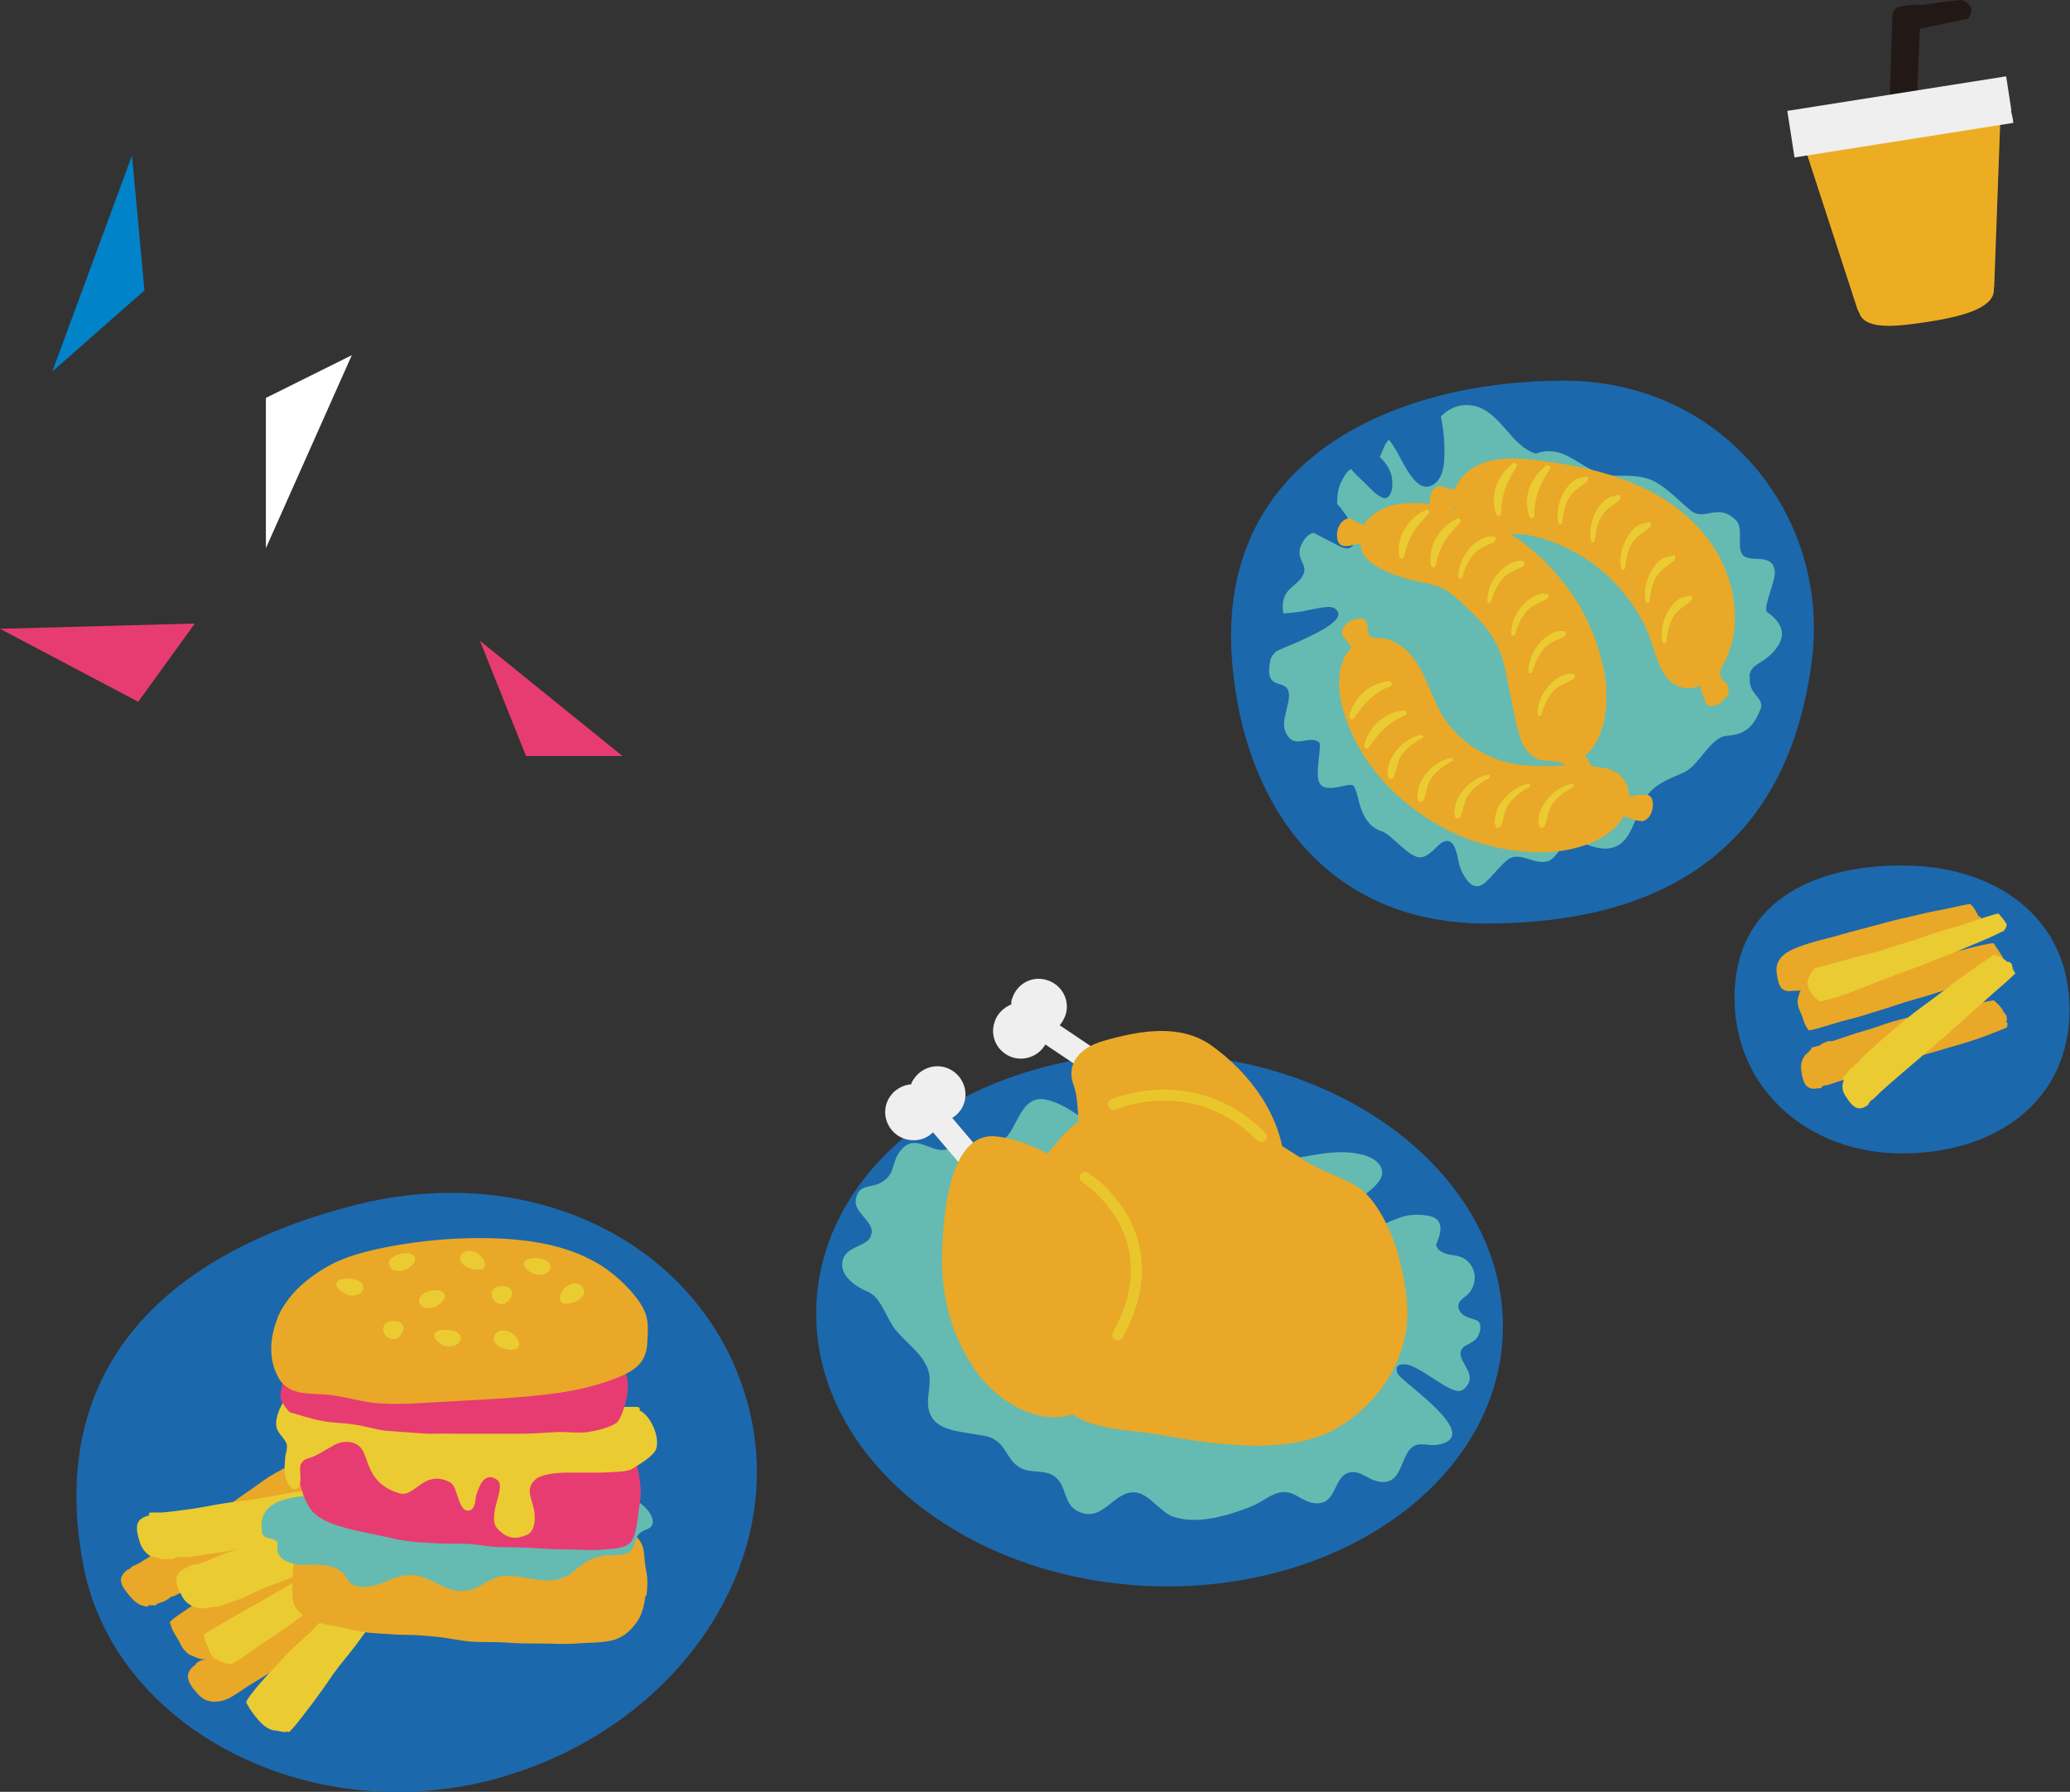 <?xml version="1.0" encoding="UTF-8"?>
<svg id="_レイヤー_2" data-name="レイヤー 2" xmlns="http://www.w3.org/2000/svg" viewBox="0 0 431.3 373.3">
  <rect x="0" y="0" width="431.3" height="373.3" fill="#333333" stroke="none"/>
  <defs>
    <style>
      .cls-1 {
        fill: #f9dd96;
      }

      .cls-2 {
        fill: #0083c9;
      }

      .cls-3 {
        fill: #f1b22d;
      }

      .cls-4 {
        fill: #eaa51c;
      }

      .cls-5 {
        fill: #ebcb32;
      }

      .cls-6 {
        fill: #fff;
      }

      .cls-7 {
        fill: #e9a828;
      }

      .cls-8 {
        fill: #edab23;
      }

      .cls-9, .cls-10 {
        fill: #efefef;
      }

      .cls-11 {
        fill: #e73c71;
      }

      .cls-12 {
        fill: #65bbb1;
      }

      .cls-13 {
        fill: #221815;
      }

      .cls-14 {
        fill: #1c68ac;
      }

      .cls-10, .cls-15 {
        fill-rule: evenodd;
      }

      .cls-15 {
        fill: #edad23;
      }

      .cls-16 {
        fill: none;
        stroke: #e9c72c;
        stroke-linecap: round;
        stroke-linejoin: round;
        stroke-width: 2.3px;
      }
    </style>
  </defs>
  <g id="_レイヤー_1-2" data-name="レイヤー 1">
    <g>
      <g>
        <path class="cls-14" d="m156,293.2c8.5,33.1-15.6,67.8-53.9,77.7-38.3,9.8-78.2-11-84.7-44.6-8.1-42,18.1-65.4,56.4-75.2,38.3-9.8,73.7,9,82.2,42.1"/>
        <path class="cls-4" d="m36.7,356.5s0,0,0,0c0,0,0,0,.1,0,0,0,0,0-.1,0"/>
        <path class="cls-7" d="m69.7,303.8s-.2,0-.2,0c0-.2-.2-.3-.3-.5,0-.1,0-.3,0-.5,0-.1-.4-.1-.5-.2-.1-.1-.3-.2-.4-.4,0,0,0-.4,0-.5-.3-.2-.7-.5-1.1-.7-1.9,1-3.6,2.4-5.5,3.5-1.8,1.1-3.8,2-5.7,3.2-1.8,1.2-3.5,2.5-5.3,3.7-1.8,1.2-3.4,2.6-5.2,3.8-1.8,1.2-3.8,2.1-5.6,3.3-1.8,1.2-3.5,2.5-5.3,3.7-1.8,1.1-3.7,2.3-5.5,3.4-.5.3-1.1.5-1.5.7-.2.1-.3.3-.5.5-.1.1-.4.1-.5.2,0,0,0,0,0,0-2.2,1.7-1.7,3.1.7,5.8,1.1,1.3,2.3,1.9,3.6,1.9,0,0,0-.4,0-.4,0,0,0,.1,0,.1.6,0,1.2.1,1.7,0,0,0,0-.3.2-.3.5-.2,1-.3,1.4-.5.1,0,.3-.2.4-.2.4-.2.8-.6,1.2-.8.1,0,.4,0,.5-.1.5-.3,1.1-.5,1.5-.8,1.9-1.1,3.7-2.5,5.6-3.7,1.9-1.2,3.7-2.6,5.5-3.8,1.8-1.3,3.7-2.5,5.5-3.8,1.8-1.3,3.5-2.8,5.3-4.2,1.8-1.4,3.7-2.6,5.4-4,1.7-1.4,3.4-2.9,5.1-4.4,0-1.2,0-2.4-.6-3.5,0,0,0,0,0,0,0,0-.2,0-.2,0,0,0,.3-.2.3-.2"/>
        <path class="cls-7" d="m79.2,312.9c-1.1-.6-1.1-.6-2.3-.9-.5.2-2.8,1.2-6.2,3.1-1.8,1-3.8,2.3-6,3.6-1.9,1.1-3.9,2.4-6,3.6-2,1.2-3.9,2.6-5.9,3.8-2.1,1.3-4,2.7-5.8,3.9-2.2,1.4-4.2,2.6-5.9,3.8-3.2,2.2-5.6,3.7-5.7,4.2.6,2.2,1.3,2.7,2,4.1.2.5,1.1,2.3,2.5,2.8.7.3,2.1,1,2.8.7,0,0,0,0,0,0,0,0,.2.4.2.4,2.2-1.3,4-3.1,6-4.7,2-1.6,4-3.1,5.9-4.7,1.9-1.7,3.7-3.5,5.6-5.1,1.1-.9,3-2,5.1-3.5,1.6-1.1,3.3-2.4,5-3.6,1.8-1.2,3.5-2.5,5.1-3.6,2.3-1.6,4-3,4.8-3.8-.3-.9-.8-3.3-1.3-4.1"/>
        <path class="cls-1" d="m42.7,345.7s0,0,0,0c0,0,0,0,.1,0,0,0,0,0-.1,0"/>
        <path class="cls-8" d="m75.7,336.1c2.3-1.9,4.1-3.2,4.5-3.6-.4.2-2.2,1.6-4.5,3.6"/>
        <path class="cls-7" d="m84,323.8c0,0,0-.2-.1-.3,0-.1-.2-.2-.3-.4,0-.1,0-.4-.2-.5,0-.1-.5,0-.6,0-.1-.2-.3-.3-.5-.5,0,0,0-.3,0-.4-.3-.2-.5-.3-.9-.6-1.9,1-3.9,1.9-5.7,3-1.8,1.1-3.6,2.3-5.5,3.5-1.8,1.2-3.6,2.4-5.4,3.6-1.8,1.2-3.6,2.4-5.4,3.6-1.8,1.2-3.4,2.6-5.3,3.8-1.8,1.2-3.6,2.4-5.4,3.6-1.8,1.1-3.7,2.2-5.6,3.3-.5.3-1.1.3-1.6.6-.2.1-.4.3-.6.4-.1.1-.2.4-.3.5,0,0,0-.1,0-.1-2.2,1.7-1.8,3.4.6,6,1.6,1.8,3.6,1.9,5.5,1.3,1.8-.6,3.5-2,5.1-3,1.9-1.2,3.8-2.3,5.7-3.5,1.9-1.2,3.9-2.2,5.7-3.5,1.8-1.3,3.5-2.9,5.3-4.2,1.8-1.3,3.8-2.5,5.5-3.8,1.8-1.4,3.4-2.9,5.2-4.3,1.7-1.4,3.4-2.9,5.1-4.3,0-1.2-.1-2.4-.6-3.6,0,0,.1,0,.1,0"/>
        <path class="cls-5" d="m79.3,310c0-.1-.2-.2-.2-.4-.1-.3-.2-.6-.4-.9-2.1.2-4.2.4-6.4.7-2.1.3-4.3.6-6.4.9-2.1.3-4.3.5-6.4.9-2.1.4-4.2.8-6.4,1.1-2.1.4-4.3.5-6.4.9-2.1.3-4.3.8-6.4,1.1-2.1.3-4.3.6-6.4.8-.6,0-1.2,0-1.7,0-.2,0-.4,0-.6,0-.2,0-.5.1-.6.2,0,0,.1.4.1.4-2.7.7-3.1,2-2,5.5.5,1.6,1.5,2.7,2.7,3.2,0,0,0-.2,0-.2,0,0,0,0,0,0,.5.2,1,.4,1.6.5,0,0,.2.1.3.1.5,0,1,0,1.5,0,.2,0,.3.1.5,0,.5,0,.9-.4,1.4-.5.2,0,.3.1.5.1.6,0,1.2,0,1.8,0,2.2-.3,4.4-.7,6.6-1,2.2-.3,4.4-1,6.6-1.4,2.2-.4,4.5-.5,6.7-1,2.2-.5,4.3-1.2,6.5-1.7,2.2-.5,4.3-1.2,6.5-1.8,2.2-.6,4.3-1.1,6.5-1.7.5-1.1.8-2.2.8-3.5,0,0,.2,0,.2,0,0,0-.3-.1-.3-.1,0,0,.3,0,.3-.1,0,0-.3,0-.3,0,0-.2.3-.4.3-.6,0-.1,0-.3,0-.4,0-.2-.3-.3-.3-.5,0-.2,0-.3-.2-.5"/>
        <path class="cls-5" d="m84.9,311.1c0-.1,0-.3-.1-.4-.2-.3-.6-.2-.9-.5-2,.6-4.2.9-6.2,1.6-2,.7-4,1.6-6,2.4-2,.8-3.9,1.7-6,2.5-2,.8-4.1,1.3-6.1,2.1-2,.8-3.9,1.7-6,2.5-2,.8-4.1,1.4-6.1,2.1-2,.7-4,1.7-6,2.4-.6.2-1.2.1-1.6.3-.2,0-.5.1-.7.2-.2,0-.1.6-.3.6,0,0-.2-.3-.2-.3-2.5,1.3-2.5,2.9-.7,6.1.9,1.5,2.2,2.1,3.4,2.3,0,0,0,0,0,0,0,0,0,.1,0,.1.5,0,1.1,0,1.7-.1,0,0,.2,0,.3-.1.5,0,1,0,1.5-.2.2,0,.4,0,.6,0,.4-.1.9-.3,1.3-.5.2,0,.4,0,.6-.2.5-.2,1.1-.3,1.6-.5,2.1-.7,4.1-1.9,6.1-2.7,2.1-.8,4.2-1.5,6.3-2.4,2.1-.9,4.1-1.7,6.2-2.6,2-.9,4.1-1.8,6.1-2.8,2-1,3.9-2.3,5.8-3.3,2-1,3.9-2.1,5.9-3.1.2-1.2.5-2.2.2-3.5,0,0,0,0,0,0,0,0,0,0,0-.1,0,0,0,0,0,0,0,0,.2,0,.2,0,0,0,0,0,0,0,0-.2-.3-.3-.3-.4,0-.1-.1-.3-.2-.4,0-.1-.2-.2-.2-.4,0-.2,0-.5,0-.7"/>
        <path class="cls-5" d="m87.8,320c-1.2-.4-1.3,0-2.5-.1-.4.3-2.2,2.1-5,4.8-1.5,1.4-3.2,3-5.1,4.8-1.6,1.6-3.4,3-5.1,4.7-1.6,1.6-3.1,3.5-4.8,5.2-1.7,1.7-3.5,3.2-5.1,4.8-1.8,1.9-3.4,3.6-4.8,5.1-2.6,2.9-4.1,4.9-4.1,5.4,1.1,2,1.6,2.5,2.6,3.7.3.4,1.7,1.9,3.2,2.1.8,0,2.3.6,2.9.2,0,0,0,0,0,0,0,0,.2.2.2.2,1.8-1.8,3.2-3.9,4.8-5.9,1.5-2,3-4.1,4.4-6.2,1.5-2.1,3.2-4,4.7-6,.8-1.1,2.1-3,3.8-4.9,1.3-1.5,2.8-3,4.2-4.6,1.4-1.6,2.9-3.2,4.2-4.6,1.8-2.1,3.3-4,3.8-4.9-.5-.8-1.7-3.2-2.4-3.9"/>
        <path class="cls-1" d="m60,360.6s0,0,0,0c0,0,0,0,.1,0,0,0,0,0-.1,0"/>
        <path class="cls-5" d="m84.7,316.9c-.5.2-2.9,1.3-6.3,3.1-1.8.9-3.8,2.2-6,3.4-1.9,1-4,2.1-6.1,3.2-2,1.1-3.9,2.4-5.9,3.5-2.1,1.2-4.1,2.4-6,3.5-2.2,1.2-4.3,2.4-6,3.4-3.3,1.9-5.6,3.2-5.9,3.6.2,1.7.7,2.1,1.1,3.3.1.4.7,1.7,1.9,2,.6.2,1.7,1,2.4.7,0,0,.1.2.1.2h0c2.2-1.1,4.2-2.7,6.2-4.1,2.1-1.4,4.2-2.7,6.2-4.2,2-1.5,4.1-2.9,6.1-4.3,1.1-.8,2.9-2,5.1-3.4,1.6-1,3.5-2,5.3-3.1,1.8-1.1,3.5-2.4,5.1-3.4,2.4-1.5,4.2-2.7,5-3.4-.1-.7-.2-2.6-.5-3.2-.8-.7-.9-.6-1.9-.8"/>
        <path class="cls-3" d="m48,346.5s0,0,0,0c0,0,0,0,0,0,0,0,0,0,.1,0"/>
        <path class="cls-7" d="m134.5,332.4c-.3,2.3-.8,4.2-2,5.8-1.2,1.6-2.8,3.1-5.2,3.6-2.4.5-4.9.4-7.3.6-2.4.2-4.9,0-7.3,0-2.4,0-4.9,0-7.3-.2-2.4-.2-4.9,0-7.3-.2-2.4-.2-4.8-.8-7.2-1-2-.2-4-.4-6.1-.4-2,0-4-.2-6.1-.3-2-.1-3.9-.4-5.9-.9-2.3-.6-5.2-.8-7.4-1.7-2.5-1-4.4-2.5-4.5-5.4,0-2.3.1-4.4.2-6.2.1-2.4.4-4.4,1-6.1.7-2,1.8-3.6,3.6-4.9,1.4-1.1,3.3-1.9,5.7-2.6,2.2-.6,4.6-1.4,7.2-1.8,2.3-.4,4.8-.8,7.3-1.1,2.4-.3,4.9,0,7.4-.2,2.5,0,5-.7,7.4-.6,2.6,0,5,.5,7.4.8,2.6.4,5.1.9,7.3,1.5,1.5.5,3.3,1.6,5.5,2.5,1.8.8,3.8,1.4,5.5,2.4,2,1.1,3.8,2.2,5.1,3.2,3.5,2.7,2.3,4.2,3.2,8.4.3,1.6.2,3.2,0,4.8"/>
        <path class="cls-12" d="m125.1,309.8c4.4,0,4.5.6,8.1,3.2,3,2.2,3.6,4.8,1.8,5.5-1.8.7-2.2,1.2-2.6,2.5-.4,1.2-.5,3.1-4.5,3-4-.2-6.3,1.6-8.4,3.4-2,1.8-5,2.2-8.2,1.6-1.7-.3-3.6-.7-5.6-.7-1.7,0-3.3.6-5.2,1.8-4,2.5-7,1-8.8.1-1.1-.5-3-1.7-5.3-2-1.7-.2-3.7.2-5.6,1.1-4.5,2.1-7.6,1.5-8.5-.4-.9-1.9-3.3-3.2-7.7-2.9-4.4.3-7.2-1.4-6.8-3.8.4-2.4-2.9-.9-3.2-3-.2-1.4-.5-4.1,2.5-5.9,1.4-.8,3.6-1.4,6.7-1.7,1.5-.1,3.8-.2,6.8-.3,2,0,4.3-.5,6.8-.6,2.2,0,4.5.3,6.8.2,2.2,0,4.5,0,6.8,0,2.3,0,4.6-.4,6.8-.4,2.3,0,4.6,0,6.8,0,2.4,0,4.7-.5,6.8-.5,2.5,0,4.8-.3,6.8-.3,4.2,0,3.4,0,6.8,0"/>
        <path class="cls-11" d="m65.5,315.3c1.9,1.7,4.3,2.4,6.8,3.1,3,.8,6.1,1.3,9.1,2,2.4.6,4.9.9,7.4,1,2.5.2,5,.2,7.5.2,2.5,0,5,.6,7.5.7,2.5.1,4.9,0,7.4.2,2.5.2,4.9.3,7.3.3,2.4,0,4.9.3,7.4,0,1.7-.2,3.9-.1,5.3-1.3,1-.9,1.4-2.9,1.7-5.4.2-1.9.7-4,.6-5.9-.2-2.5-.6-4.8-1.2-5.8.3,0-3.4,0-7.7-.2-2.3-.1-4.9-.7-7.5-.9-2.8-.2-5.5-.2-7.5-.4-2.4-.3-4.8-.2-7.2-.5-2.4-.3-4.7-1.2-7.1-1.6-2.4-.4-4.8-.4-7.2-.9-1.9-.4-3.8-.6-5.7-1-1.9-.4-3.7-1.1-5.6-1.5-2.5-.6-4.9-1.3-7.4-1.8-3.6-.7-6.9.4-7.5,3.7-.3,1.7-.2,5.1.3,8.4.6,3.3,1.9,6.4,3.3,7.6"/>
        <path class="cls-5" d="m59.7,301.9c.6-1.7-1.7-2.8-2.1-4.6-.5-2.5,1.9-7,4.5-8.3-.1-.2,2.4,1,5,2,2.2.9,4.5,1.8,5.1,1.9,2.8.2,5.6,1.2,8.4,1.4,2,.2,4.3.1,6.8.2,2.1,0,4.4-.3,6.8-.4,2.2,0,4.5,0,6.8-.1,2.3-.1,4.5-.3,6.8-.4,2.3-.1,4.6.1,6.9,0,2.3-.1,4.6-.1,6.9-.2,2.4,0,4.7-.3,6.8-.3,2.5,0,2.3,0,4.3,0,.5,0,.8.4.5.7,2.7,1.2,4.8,6.8,3.1,8.8-1.2,1.4-3.1,2.5-4.7,3.5-.9.5-3.5.6-6.7.7-2.2,0-4.6,0-6.8,0-3.1,0-5.6.6-6.4,1.3-2.4,2-.9,3.9-.4,6.6.2,1.3.4,4.3-1.6,5.1-2,.8-3.9,1.1-6.2-1.5-1.1-1.2-.3-4.4,0-5.4.3-1.2,1.2-3.7.2-4.5-2.9-2.2-4,1.7-4.5,3.2-.2.6,0,2.8-1.5,3.1-2.2.4-2.3-4.9-3.8-5.8-2.3-1.3-4.1-.9-5.5-.1-1.8,1-3.3,2.9-5.2,2.3-3.4-1-5-2.9-5.9-4.7-1.3-2.5-1.2-5.2-4-5.9-1.4-.3-2.9,0-4.1.8-1.7.9-3.3,2.1-5.2,2.6-.4,0-1.3.8-1.4,1.4-.3,1.2.5,3.7-.6,4.7-1.2,1.2-2.7-1.8-2.7-3.6s.1-3.4.5-4.4"/>
        <path class="cls-11" d="m129,285.1c-3.9.3-1.8,1.7-7.3,3.1-2,.5-4.5,1.7-7.6,2-2.3.2-4.8.1-7.8.1-2.4,0-4.9-.3-7.8-.4-2.3-.1-4.5-.2-6.6-.4-2.3-.2-4.5-.4-6.6-.7-2.4-.3-4.6-.1-6.6-.4-2.4-.4-4.6-1-6.5-1.4-2.6-.6-4.7-1.5-6.4-2-4.6-1.4-5.4-5.9-6.3-2.3-.3,8.5-2.7,7.3.8,11.5,2.2.6,4.4,1.4,6.7,1.8,2.3.5,4.6.4,6.9.8,2.3.3,4.5,1.1,6.8,1.3,2.3.2,4.6.3,6.9.5,2.3.2,4.7,0,6.9.1,2.4,0,4.7,0,6.9,0,2.4,0,4.7,0,6.9,0,2.5,0,4.8-.2,6.9-.3,2.6-.2,5,.2,6.9,0,3.9-.5,6.1-1.7,6.5-2.1.8-.7,2.2-4.8,2.2-7,0-2.2-.2-4.1-2-4"/>
        <path class="cls-7" d="m57.8,274.6c.4-1,.9-1.9,1.5-2.8,2-3.1,4.9-5.5,8-7.4,3.4-2.1,6.7-3.1,10.5-4,8.4-1.9,17.1-2.7,25.7-2.4,7.8.3,15.8,1.7,22.3,6,2.6,1.8,5,4,6.9,6.5.9,1.2,1.6,2.4,2,3.8.4,1.6.3,3.2.2,4.8,0,1.2-.2,2.5-.7,3.6-.9,2.1-3.1,3.3-5.3,4.2-7.9,3.3-16.7,3.9-25.2,4.5-5.3.3-10.6.6-15.9.9-3.5.2-7,.3-10.5-.1-3.3-.5-6.6-1.5-9.9-1.7-2.8-.2-5.9,0-8-1.8-1-.8-1.6-2-2.1-3.2-1.3-3.5-.9-7.3.5-10.8"/>
        <path class="cls-5" d="m103.8,277.5h0c.4-.3,1-.4,1.6-.3,1,.2,2,.9,2.5,1.9.1.3.5.8.2,1.4-.1.3-.4.5-.8.6-.2,0-.4,0-.6.1-.5,0-1.1,0-1.9-.3-1-.3-1.8-1-1.9-1.8-.1-.6.2-1.2.8-1.6"/>
        <path class="cls-5" d="m96.6,260.9c.4-.3,1-.4,1.6-.3,1,.2,2,.9,2.6,1.9.1.3.4.8.2,1.4-.1.3-.4.5-.7.6-.2,0-.4,0-.6,0-.5,0-1.1,0-1.9-.3-1-.3-1.7-1-1.9-1.8-.1-.6.2-1.2.8-1.6"/>
        <path class="cls-5" d="m119,267.5c.6-.2,1.2-.1,1.7.1h0c.7.3,1,.9,1,1.5,0,.8-.7,1.6-1.6,2-.7.3-1.4.5-1.9.5-.2,0-.4,0-.6,0-.4,0-.7-.3-.8-.5-.3-.5,0-1.1,0-1.4.4-1.1,1.3-1.9,2.3-2.2"/>
        <path class="cls-5" d="m88.2,269.5c.9-.6,2.6-.9,3.5-.6.7.2.9.7,1,.9.2.9-1.1,1.9-1.7,2.3-.3.2-.8.4-1.3.4-.4,0-.9,0-1.2-.1-.7-.2-1.1-.7-1.2-1.3,0-.6.3-1.1.9-1.5"/>
        <path class="cls-5" d="m81,263.3c0-.6.3-1.1,1-1.5.9-.6,2.6-.9,3.5-.6,0,0,0,0,0,0,.8.2.9.6,1,.9.2.9-1.1,1.9-1.7,2.3-.4.2-.8.3-1.3.4-.4,0-.8,0-1.2-.1-.7-.2-1.2-.7-1.2-1.3"/>
        <path class="cls-5" d="m91.3,277.3c.9-.4,2.5-.3,3.6.1.7.3,1.1.8,1.1,1.4,0,.6-.4,1.1-1,1.4-.4.2-.8.3-1.2.3-.5,0-1,0-1.4-.2-.6-.3-2-1.1-1.9-2.1,0-.2.1-.7.9-1"/>
        <path class="cls-5" d="m71,266.6c.9-.4,2.5-.3,3.6.2.7.3,1.1.8,1.1,1.4,0,.6-.3,1.1-1,1.4-.4.2-.8.3-1.2.3-.5,0-1,0-1.4-.3-.8-.4-2.1-1.2-2-2.1,0-.2.2-.7.9-1"/>
        <path class="cls-5" d="m109.1,263.3c0,.9,1.2,1.7,2,2,.4.2.9.3,1.4.3.4,0,.8-.1,1.2-.3.7-.3,1-.9,1-1.4,0-.6-.4-1.1-1.1-1.4-1-.5-2.7-.5-3.6-.2-.7.3-.9.8-.9,1m1.2-.4h0s0,0,0,0c0,0,0,0,0,0"/>
        <path class="cls-5" d="m105.3,271.6c-.2,0-.4.1-.6.1-.5,0-1.1-.1-1.5-.5-.6-.5-1-1.5-.6-2.3.3-.6.9-.9,1.8-1,1.1,0,1.7.3,1.9.6.5.5.5,1.2.3,1.5-.4.8-.8,1.3-1.4,1.5"/>
        <path class="cls-5" d="m81.8,275.2c1.1,0,1.7.3,1.9.6.5.5.4,1.2.3,1.5-.4.8-.8,1.3-1.3,1.6-.2,0-.4.1-.6.1-.5,0-1.1-.2-1.5-.5-.6-.5-1-1.5-.6-2.3.3-.6.9-.9,1.7-1"/>
      </g>
      <g>
        <path class="cls-14" d="m170.1,271.7c-1.4,30.6,29.5,56.9,68.9,58.7,39.5,1.8,72.7-21.5,74.1-52.1,1.4-30.6-29.5-56.9-68.9-58.7-39.5-1.8-72.7,21.5-74.1,52.1"/>
        <path class="cls-12" d="m181.4,257.5c0-.2.1-.3.2-.5.5-2.5-3.6-4.3-3.3-6.9.4-3.6,3.3-2.5,5.4-3.8,3.2-1.9,1.8-4.5,4.4-7.1,2.9-2.9,5.9,1,9,.3,3.7-.9,7-1.7,11.1-1.9,3.6-.2,3.8-9.9,9.8-8.5,5.9,1.3,10.4,7.3,16.4,8.1,3,.4,5.6,1.8,8.5,2.3,5.6.9,10.9-.5,16.4,1.5,7.9,2.8,16-2.5,24.3-.5,1.4.3,2.8.9,3.7,2,1.7,2.2-.1,4-1.7,5.4-1.3,1.1-3.3,2.6-3.3,4.5,0,1.9,1.9,3.2,3.7,3.1,2,0,3.7-1.2,5.6-1.8,1.9-.7,4-.8,6-.4.6.1,1.2.3,1.6.6,1.6,1.2.8,3.7,0,5.4.2,1,1.1,1.6,2.1,1.9.9.3,2,.3,2.9.6,1.5.5,2.7,1.9,3,3.5.3,1.6-.3,3.3-1.4,4.4-.7.6-1.6,1.1-1.9,2-.2.9.3,1.8,1.1,2.3.7.5,1.6.7,2.5,1,1.6.5.9,3.1,0,4-.7.7-1.7,1-2.5,1.6-2.4,2.1,2.3,4.8,1,7.5-.3.7-.8,1.2-1.3,1.5-2,1.2-7.1-3.7-10.8-5.1-1.1-.4-2.8-.5-2.9.7,0,.4.1.8.3,1.1,1.1,1.9,18.1,13,8.2,14.7-1.1.2-2.3-.1-3.4-.1-5,0-2.8,9.5-9.5,7.6-1.7-.5-3.2-2-5-1.8-3.9.4-2.8,6.5-7.2,6.5-1.4,0-2.7-.7-3.9-1.4-4.1-2.5-6,.5-9.9,2.1-4.6,1.8-11,3.8-16.1,2.1-2.9-1-5.1-5-8.2-5.1-4.4-.1-6.4,6.2-11.4,4.1-3.3-1.4-2.5-4.8-4.7-7-2.2-2.1-5-.9-7.4-2.1-2.6-1.3-3-4-5-5.6-1.6-1.2-2.6-1.1-4.7-1.5-3.1-.6-7.8-.7-9.3-4.2-1.3-3.1.8-6.5-.6-9.7-1.4-3.2-4.2-5-6.4-7.6-2.1-2.4-3.1-7-6-8.2-2.3-.9-5.7-3.2-5.3-6.1.5-3.5,5-3.1,6-5.5"/>
        <path class="cls-9" d="m210.7,209.3c0-.4,0-.9.2-1.3,1-3.1,4.2-4.8,7.3-3.8,3.1,1,4.8,4.2,3.8,7.3-.3.8-.7,1.5-1.2,2.1l12.5,8.4-2.8,4.1-12.7-8.5c-1.3,2.3-4.1,3.5-6.8,2.7-3.1-1-4.8-4.2-3.8-7.3.5-1.7,1.8-3,3.4-3.7"/>
        <path class="cls-7" d="m267.7,243.6c-.2-10.8-7.3-20.1-15.3-25.8-6.5-4.6-14.9-3.1-22.3-1-2.4.7-4.2,1.6-5.5,3.2-1.5,1.7-1.7,4-.9,6.1,1.2,3.2.7,8.3,1.6,11.2,3,9.7,11.8,13.3,20.8,13.2l21.6-6.9Z"/>
        <path class="cls-7" d="m291.6,262.2c-1.8-6.4-5-12.5-8.7-14.9-3.4-2.1-7.5-3.2-11-5.5-14.9-9.7-36.7-22.8-52.7-2.6-6.2,7.9-13.7,24.2-10.1,34.4,2.7,7.8,7.8,15.1,13.3,20.2,4.6,4.2,12.8,4,18.5,5,10.2,1.8,26,4.6,36.4-.6,7.9-4,15.2-12.6,15.9-23.1.2-3.6-.4-8.3-1.7-12.9"/>
        <path class="cls-9" d="m189.8,226c.1-.4.3-.8.6-1.2,1.8-2.7,5.4-3.5,8.1-1.7,2.7,1.8,3.5,5.4,1.7,8.1-.5.7-1.1,1.3-1.8,1.7l9.7,11.4-3.8,3.2-9.9-11.6c-1.9,1.9-4.9,2.2-7.3.7-2.7-1.8-3.5-5.4-1.7-8.1,1-1.5,2.6-2.4,4.3-2.6"/>
        <path class="cls-7" d="m207.9,236.8c-10.2-1.5-11.3,16.6-11.6,23.4-.4,9.4,1.8,17.9,7,25.4,4.2,6,12.8,11.6,20.3,9,9.3-3.3,14.5-20,14.5-29.3,0-10.3-8.4-18.3-16.1-22.9-4.4-2.6-9-4.9-14-5.6"/>
        <path class="cls-16" d="m226.1,245.3s18.5,11.6,6.8,32.8"/>
        <path class="cls-16" d="m232,230.1s16.7-7.4,30.8,6.7"/>
      </g>
      <g>
        <path class="cls-14" d="m361.4,207.8c0,19.3,15.6,32.5,34.9,32.5s34.9-10.7,34.9-30-15.6-30-34.9-30-34.9,8.2-34.9,27.5"/>
        <path class="cls-4" d="m365.3,203.8s0,0,0,0c0,0,0,0,0,0,0,0,0,0,0,0"/>
        <path class="cls-7" d="m417.9,211.2s-.2.1-.2.1c0,.1.4.2.4.3,0,.1,0,.3,0,.4,0,.1,0,.3.1.4,0,.2-.2.4-.2.5,0,.1.3.2.3.3,0,.3-.1.6-.2.9-2,.8-4,1.6-6,2.3-2,.7-4.1,1.3-6.2,1.9-2,.6-4.1,1.2-6.2,1.8-2.1.6-4.1,1.2-6.2,1.8-2.1.6-4.1,1.3-6.1,2-2,.7-4.1,1.3-6.1,2-.5.2-1,.2-1.4.3-.2,0-.3.4-.5.5-.1,0-.3,0-.5,0,0,0,0,0,0,0-2.3.5-3.2-.6-3.6-3.7-.2-1.5.3-2.6,1-3.4,0,0,.1,0,.1,0,0,0,0,0,0,0,.3-.3.6-.7,1-1,0,0,0-.2,0-.3.4-.2.9-.2,1.3-.4.1,0,.3,0,.4-.1.4-.2.7-.5,1.1-.6.1,0,.3-.1.4-.2.5-.2,1,0,1.5-.2,2.2-.7,4.3-1.5,6.5-2.1,2.2-.6,4.3-1.5,6.6-2.1,2.2-.6,4.5-1.1,6.7-1.6,2.2-.5,4.5-.9,6.7-1.4,2.3-.4,4.5-.8,6.8-1.2.8.7,1.6,1.4,2.1,2.4,0,0-.2,0-.2,0,0,0,0,0,0,.1,0,0,.3,0,.3,0"/>
        <path class="cls-7" d="m417.5,200c-.2,1.1-.3,1.1-.7,2-.4.2-3,1.3-6.6,2.5-1.9.7-4.2,1.5-6.6,2.3-2.1.7-4.4,1.3-6.7,2-2.2.7-4.5,1.5-6.6,2.1-2.4.8-4.7,1.4-6.7,1.9-3.7,1.1-6.4,2-6.8,1.8-1.1-1.6-1-2.3-1.6-3.6-.2-.4-1-2.1-.5-3.3.2-.6.5-2,1-2.3,0,0,0-.1,0-.1,0,0,0,0,0,0,2-.7,4.2-1,6.4-1.4,2.1-.4,4.2-.8,6.4-1.1,2.2-.3,4.3-.5,6.4-.9,1.4-.3,4-1.2,6.8-2,2.2-.6,4.6-1.3,6.8-1.9,3.1-.8,5.8-1.5,6.9-1.5.4.7,1.8,2.6,2.1,3.4"/>
        <path class="cls-1" d="m375.8,205.8s0,0,0,0c0,0,0,0,0,0,0,0,0,0,0,0"/>
        <path class="cls-7" d="m412.7,190.9c0,0-.1.2,0,.3,0,.1.3.2.3.3,0,.1.2.3.2.4,0,.1-.2.3-.2.4,0,.2,0,.4,0,.6,0,0,0,.2,0,.2,0,.3.1.7,0,1-2,.8-4,1.6-6,2.2-2,.7-4.1,1.3-6.2,1.9-2,.6-4.1,1.3-6.2,1.9-2.1.6-4.1,1.2-6.2,1.8-2.1.6-4.2.9-6.3,1.6-2.1.7-4.1,1.5-6.1,2.2-.5.2-.8.6-1.2.7-.2,0-.4,0-.6,0-.1,0-.3,0-.5,0,0,0,0,0,0,0-2.3.4-3.1-.5-3.5-3.6-.6-4,3.5-5.2,6.8-6.3,2.2-.7,4.4-1.1,6.6-1.8,2.2-.6,4.4-1.2,6.7-1.8,2.2-.6,4.4-1.2,6.7-1.7,2.2-.5,4.5-1.1,6.7-1.5,2.3-.4,4.5-1,6.8-1.4.8.7,1.3,1.7,1.8,2.7,0,0,.2,0,.2,0"/>
        <path class="cls-5" d="m419.2,201.6c0,.1.2.2.2.3.1.3.4.6.5.9-1.5,1.5-3.2,2.9-4.8,4.3-1.6,1.4-3.2,2.9-4.8,4.3-1.6,1.4-3.2,2.9-4.8,4.3-1.6,1.4-3.3,2.8-4.9,4.2-1.6,1.4-3.3,2.8-4.9,4.2-1.6,1.4-3.3,2.8-4.8,4.3-.4.4-.7.7-1.1.9-.1.1-.2.3-.3.4-.1.1-.2.4-.3.5,0,0,0,0,0,0-1.9,1.4-3.1.7-4.7-1.9-.8-1.2-.7-2.3-.3-3.4,0,0-.3,0-.3,0,0,0,0,0,0,0,.1-.4.5-.8.8-1.2,0,0,.1-.1.2-.2.2-.3.5-.7.8-1,0-.1.3,0,.4-.2.3-.3.5-.6.9-.9,0,0,.2-.2.3-.3.4-.3.6-.8,1-1.1,1.7-1.5,3.4-3.1,5.2-4.6,1.7-1.5,3.5-3,5.3-4.4,1.8-1.4,3.7-2.7,5.5-4.1,1.8-1.4,3.6-2.8,5.5-4.1,1.9-1.3,3.8-2.7,5.7-3.9,1,.3,2,.8,2.8,1.5,0,0,0,0,0,0,0,0,.1,0,.2,0,0,0,.1,0,.2,0,0,0,0,0,0,0,.1.1.2.2.3.3,0,0,.2.2.2.2,0,.1,0,.4.1.5,0,.1.2.3.2.4"/>
        <path class="cls-5" d="m417.3,194c-.4.2-2.7,1.4-6.2,2.8-1.9.8-4,1.7-6.4,2.6-2.1.8-4.2,1.7-6.4,2.5-2.2.8-4.4,1.6-6.5,2.4-2.3.9-4.5,1.8-6.4,2.5-3.6,1.3-6,1.9-6.4,1.8-1-1.1-1.4-1.3-1.9-2.2-.2-.3-.8-1.6-.3-2.6.2-.5.6-1.5,1.2-1.8,0,0,0-.2,0-.2h0c2-.7,4.1-1.1,6.1-1.7,2.1-.6,4.1-1.1,6.2-1.6,2.1-.5,4.1-1.4,6.1-1.9,1.4-.4,3.9-1.2,6.6-2.2,2.2-.7,4.6-1.3,6.7-2,3-1,5.6-1.9,6.7-2.1.4.5,1.5,1.7,1.7,2.3-.1.9-.3.8-.8,1.6"/>
        <path class="cls-3" d="m378.1,201.9s0,0,0,0c0,0,0,0,0,0,0,0,0,0,0,0"/>
      </g>
      <g>
        <path class="cls-14" d="m377.5,137.7c-5.4,41.9-34.5,54.7-67.8,54.7s-50.6-24.6-53-54.7c-3.4-43.4,35.7-58.4,69.1-58.4s55.6,28.5,51.7,58.4"/>
        <path class="cls-12" d="m364.5,140.8c.4-2.6,2.5-2.3,4.9-4.9,3.2-3.4,2-6.1-1.2-8.4-1-.7,1.8-6.5,1.6-8.5-.5-4-5.2-1.6-6.7-3.4-1.3-1.5.2-5.5-1.3-7.1-3.8-4-6.6.3-9.6-2.2-2.4-2-4.6-4.4-7.3-5.9-2.6-1.4-5.4-1.3-8.4-1.3-4.2,0-6.8-2.6-10.3-4.3-1.9-.9-4.1-1.1-6.2-.3-4.8-1.4-7-7.7-11.7-9.6-2.4-.9-5.5-.8-8.1,1.9.8,3.2,1,8.4.5,10.7-.6,3.4-3.2,4.7-5,3.4-2.8-2.1-4-6.5-6.3-9.3-.8.7-1.3,2.2-1.9,3.6,1.4,1.4,2.7,3.1,2.6,5.7,0,1.9-.9,3.4-2.2,2.7-1.6-.7-3-2.6-4.4-3.8-.7-.7-1.4-1.3-2-2.1-.6.3-1.2,1-2,2.6-.8,1.6-.9,3.2-.9,4.7.6.6,1.1,1.3,1.6,2,.7,1.1,2.9,3.7,2.1,5.9-.8,2-2.3,1.3-3.2.9-1.8-.9-3.6-1.9-5.4-2.8-.8.2-1.6.7-2.3,2-2.1,3.7,1.8,4.5-.2,7.3-1.4,2-3.5,2.3-3.9,5.4-.1.9,0,1.5.1,2.1,1.3-.1,2.5-.2,3.8-.4,5.2-1.1,6.7-1.4,7.5,0,1.3,2.2-5.8,5.1-6.9,5.7-2,1-3.9,1.6-5.9,2.6-.6.6-1.1,1.2-1.2,1.8-1.4,6.8,3.2,3.7,3.8,6.7.5,2.2-1.8,6-.6,8.4,1.8,3.8,4.6.4,6.9,2,.8.5-1.1,7.1.3,8.8,1.6,2,6.4-.7,7,.4.8,1.5.9,3.1,1.5,4.7.9,2.5,2.2,4,4.3,4.7,2.2.7,5.8,5.8,8.3,5.4,1.8-.3,3.2-2.5,4.3-3.1,1.7-.9,2.7.1,3.4,4,.3,1.8,1.7,4.3,2.9,4.9,2.3,1.2,3.9-2.3,7.1-5.1,2.5-2.2,5.4.8,8.3.2,2.6-.5,3.4-5.2,5.7-4.5,2.7.8,7.4,3.6,10.6,0,2.4-2.8,2.7-7.1,5.2-9.9,2.1-2.3,4.9-3.1,7.2-4.2,3.2-1.5,5.5-7.4,8.9-7.6,3.8-.3,5.5-1.8,7-5.5,1-2.5-2.7-3.1-2.2-6.8"/>
        <path class="cls-7" d="m360.1,143.2c0,0,0-.1,0-.2,0-.2-.2-.4-.4-.6-2.3-2.2-1.2-2.7,0-5.2.9-2.1,1.5-4.3,1.7-6.6.4-4.6-.6-9.3-2.6-13.5-1-2.1-2.3-4.1-3.8-5.9-7.3-8.9-19-13-30.4-14.7-6.8-1-15.8-2.7-20.5,3.6-.4.6-.8,1.2-1,1.9-.9-.2-2.3-.5-2.9-.7-1-.3-2.9,1.5-2.1,4.3.8,2.7,3.1,1.1,5,0,0,.3.2.5.3.8,2.9,6.1,11.4,4.1,16.2,5.3,6.4,1.6,12.5,5,17.4,10.3,2.3,2.5,4.3,5.4,5.9,8.7,1.5,3.2,2.1,7.2,4.1,10.1,1.9,2.6,4.7,3.1,7.3,2.1.2,1.1.5,2.2,1,3.2.1.3.3.6.5.8.6.4,1.4.2,2-.1,1.2-.6,2.7-1.8,2.3-3.4,0,0,0-.1,0-.2"/>
        <path class="cls-5" d="m315.2,96.6c-3,2.2-4.9,6.3-3.5,10.4.2.7,1.1.6,1.1-.2,0-3.7,1.2-6.5,3.1-9.4.6-.9-.4-1.1-.7-.9"/>
        <path class="cls-5" d="m322.1,97.1c-3,2.2-4.9,6.3-3.5,10.4.2.7,1.1.6,1.1-.2,0-3.7,1.2-6.5,3.1-9.4.6-.9-.4-1.1-.7-.9"/>
        <path class="cls-5" d="m328.9,99.6c-2.9,1.2-5,5.9-4.2,9.3.1.5.7.4.8-.1.2-1.9.6-4,1.7-5.5.9-1.2,2.3-2,3.4-2.9.4-.3.3-1.1,0-1.1-.6,0-1.2.3-1.6.4"/>
        <path class="cls-5" d="m335.7,103.4c-2.9,1.2-5,5.9-4.2,9.3.1.5.7.4.8-.1.2-1.9.6-4,1.7-5.5.9-1.2,2.3-2,3.4-2.9.4-.3.3-1.1,0-1.1-.6,0-1.2.3-1.6.4"/>
        <path class="cls-5" d="m342,109.1c-2.9,1.2-5,5.9-4.2,9.3.1.5.7.4.8-.1.2-1.9.6-4,1.7-5.5.9-1.2,2.3-2,3.4-2.9.4-.3.3-1.1,0-1.1-.6,0-1.2.3-1.6.4"/>
        <path class="cls-5" d="m347.1,116c-2.9,1.2-5,5.9-4.2,9.3.1.5.7.4.8-.1.2-1.9.6-4,1.7-5.5.9-1.2,2.3-2,3.4-2.9.4-.3.3-1.1,0-1.1-.6,0-1.2.3-1.6.4"/>
        <path class="cls-5" d="m350.6,124.4c-2.9,1.2-5,5.9-4.2,9.3.1.5.7.4.8-.1.2-1.9.6-4,1.7-5.5.9-1.2,2.3-2,3.4-2.9.4-.3.3-1.1,0-1.1-.6,0-1.2.3-1.6.4"/>
        <path class="cls-7" d="m332,160.7c0,0,0-.1,0-.2,0-.2-.1-.5-.3-.7-.3-.7-.9-1.6-1.4-2.4,0,0,.1,0,.2-.1.4-.4.8-.8,1.1-1.2.9-1.1,1.5-2.4,2-3.7,1.3-3.7,1.3-8,.8-11.6-1.3-7.7-4.8-15-9.4-20.4-10.2-12.2-23.9-16.6-33.3-15.4-1,.1-2.2.4-3.3.9-1,.4-2,1-2.9,1.8-.5.5-1,1-1.3,1.7-.9-.4-2.2-.9-2.7-1.3-.9-.5-3.2.9-2.9,3.9.3,2.9,3.2,1.4,4.9,1.2-.3,4.7,8.3,7.2,11.8,7.9,1.8.4,3.7.7,5.3,1.5,1.6.8,2.9,2,4.2,3.2,2.9,2.7,5.8,5.6,7.4,9.2,1,2.2,1.5,4.5,1.9,6.9.6,2.8,1.1,5.5,1.7,8.3.7,3.3,1.8,7.1,5,8.1,1.3.4,4,0,5.1,1,.8.7.7,2.6.9,3.7,0,.3.2.6.4.9.5.5,1.3.4,1.9.3,1.3-.3,3-1.2,3-2.9,0,0,0-.1,0-.2"/>
        <path class="cls-5" d="m297,106.3c-3.4,1.5-6,5.2-5.5,9.5,0,.7,1,.8,1.1,0,.7-3.7,2.5-6.2,4.9-8.6.8-.8-.2-1.1-.5-1"/>
        <path class="cls-5" d="m303.6,108.1c-3.4,1.5-6,5.2-5.5,9.5,0,.7,1,.8,1.1,0,.7-3.7,2.5-6.2,4.9-8.6.8-.8-.2-1.1-.5-1"/>
        <path class="cls-5" d="m309.8,111.9c-3.1.7-6.1,4.8-5.9,8.3,0,.5.6.5.8,0,.5-1.8,1.4-3.8,2.7-5.1,1.1-1,2.6-1.5,3.9-2.2.4-.2.5-1,.1-1.1-.6-.1-1.3,0-1.6,0"/>
        <path class="cls-5" d="m315.8,117c-3.1.7-6.1,4.8-5.9,8.3,0,.5.6.5.8,0,.5-1.8,1.4-3.8,2.7-5.1,1.1-1,2.6-1.5,3.9-2.2.4-.2.5-1,.1-1.1-.6-.1-1.3,0-1.6,0"/>
        <path class="cls-5" d="m320.8,123.8c-3.1.7-6.1,4.8-5.9,8.3,0,.5.6.5.8,0,.5-1.8,1.4-3.8,2.7-5.1,1.1-1,2.6-1.5,3.9-2.2.4-.2.5-1,.1-1.1-.6-.1-1.3,0-1.6,0"/>
        <path class="cls-5" d="m324.4,131.6c-3.1.7-6.1,4.8-5.9,8.3,0,.5.6.5.8,0,.5-1.8,1.4-3.8,2.7-5.1,1.1-1,2.6-1.5,3.9-2.2.4-.2.5-1,.1-1.1-.6-.1-1.3,0-1.6,0"/>
        <path class="cls-5" d="m326.3,140.5c-3.1.7-6.1,4.8-5.9,8.3,0,.5.6.5.8,0,.5-1.8,1.4-3.8,2.7-5.1,1.1-1,2.6-1.5,3.9-2.2.4-.2.5-1,.1-1.1-.6-.1-1.3,0-1.6,0"/>
        <path class="cls-7" d="m341.8,171c0,0-.1,0-.2,0-.2,0-.5,0-.7-.1-.8-.2-1.7-.6-2.7-.9,0,0,0,.1,0,.2-.3.5-.6.9-.9,1.3-.9,1.1-2,2-3.2,2.8-3.3,2-7.5,3-11.2,3.2-7.8.4-15.7-1.6-21.9-4.9-14.1-7.4-21.2-19.9-22-29.4,0-1,0-2.2.2-3.4.2-1.1.6-2.2,1.1-3.2.4-.6.8-1.2,1.3-1.7-.5-.8-1.4-1.9-1.8-2.4-.7-.8.3-3.3,3.2-3.6,2.8-.3,1.4,2.2,2.4,3.5.7.8,1.9.4,2.9.6,1.3.2,2.6.8,3.7,1.6,2.2,1.6,3.7,4,4.8,6.5,1.2,2.5,2.1,5,3.4,7.4,3,5.2,8.3,9,14.1,10.4,6.8,1.6,13.7-.3,20.4,1.2,3.1.7,4.7,3.1,4.8,5.9,1-.3,2.2-.5,3.3-.4.3,0,.6,0,.9.2.6.4.7,1.2.7,1.8,0,1.3-.6,3.1-2.2,3.5,0,0-.1,0-.2,0"/>
        <path class="cls-5" d="m281.1,149.3c.8-3.6,3.9-6.9,8.2-7.4.7,0,1,.8.3,1.1-3.5,1.4-5.5,3.7-7.4,6.5-.6.9-1.1,0-1.1-.3"/>
        <path class="cls-5" d="m284.2,155.4c.8-3.6,3.9-6.9,8.2-7.4.7,0,1,.8.3,1.1-3.5,1.4-5.5,3.7-7.4,6.5-.6.9-1.1,0-1.1-.3"/>
        <path class="cls-5" d="m289.2,160.6c0-3.2,3.5-6.9,6.9-7.5.5,0,.6.5.2.7-1.7.9-3.4,2.2-4.4,3.7-.8,1.3-.9,2.9-1.4,4.2-.1.5-.9.7-1.1.4-.3-.6-.3-1.2-.3-1.6"/>
        <path class="cls-5" d="m295.4,165.4c0-3.2,3.5-6.9,6.9-7.5.5,0,.6.5.2.7-1.7.9-3.4,2.2-4.4,3.7-.8,1.3-.9,2.9-1.4,4.2-.1.5-.9.7-1.1.4-.3-.6-.3-1.2-.3-1.6"/>
        <path class="cls-5" d="m303.1,168.9c0-3.2,3.5-6.9,6.9-7.5.5,0,.6.5.2.7-1.7.9-3.4,2.2-4.4,3.7-.8,1.3-.9,2.9-1.4,4.2-.1.5-.9.7-1.1.4-.3-.6-.3-1.2-.3-1.6"/>
        <path class="cls-5" d="m311.5,170.8c0-3.2,3.5-6.9,6.9-7.5.5,0,.6.5.2.7-1.7.9-3.4,2.2-4.4,3.7-.8,1.3-.9,2.9-1.4,4.2-.1.5-.9.7-1.1.4-.3-.6-.3-1.2-.3-1.6"/>
        <path class="cls-5" d="m320.6,170.8c0-3.2,3.5-6.9,6.9-7.5.5,0,.6.5.2.7-1.7.9-3.4,2.2-4.4,3.7-.8,1.3-.9,2.9-1.4,4.2-.1.5-.9.7-1.1.4-.3-.6-.3-1.2-.3-1.6"/>
      </g>
      <g>
        <path class="cls-15" d="m376.2,30.9l40.6-6.4-1.3,35.4h-.1c.6,3.9-5.6,5.9-13.4,7.1-7,1.1-13,1.7-14.5-1.5,0-.2-.4-.8-.5-1.1l-10.9-33.5Z"/>
        <path class="cls-13" d="m410,.7c-1.2-1.1-2.8-.5-4.2-.4-2.6.2-4.2.8-6.7.7-1,0-3.8.1-4.5,1.2,0,0,0,.2-.1.3-.1.2-.2.5-.2.8l-.6,18.2c0,.4.3.8.7.9.8.2,1.6.3,2.4.1.7-.1,1.4-.4,2.1-.7.3-.2.5-.4.5-.8l.6-15,10-2.1c1.2-1.4.8-2.6,0-3.2"/>
        <path class="cls-10" d="m419.1,23.1l-1.1-7.2-45.6,7.2,1.5,9.7,45.6-7.2c-.1-.9-.3-1.7-.5-2.5"/>
      </g>
      <g>
        <polygon class="cls-11" points="129.7 157.5 100 133.5 109.6 157.5 129.7 157.5"/>
        <polygon class="cls-6" points="73.3 74 55.4 114.2 55.4 82.9 73.3 74"/>
        <polygon class="cls-11" points="40.6 129.9 0 131 28.8 146.2 40.6 129.9"/>
        <polygon class="cls-2" points="27.5 32.4 10.9 77.4 30.1 60.5 27.5 32.4"/>
      </g>
    </g>
  </g>
</svg>